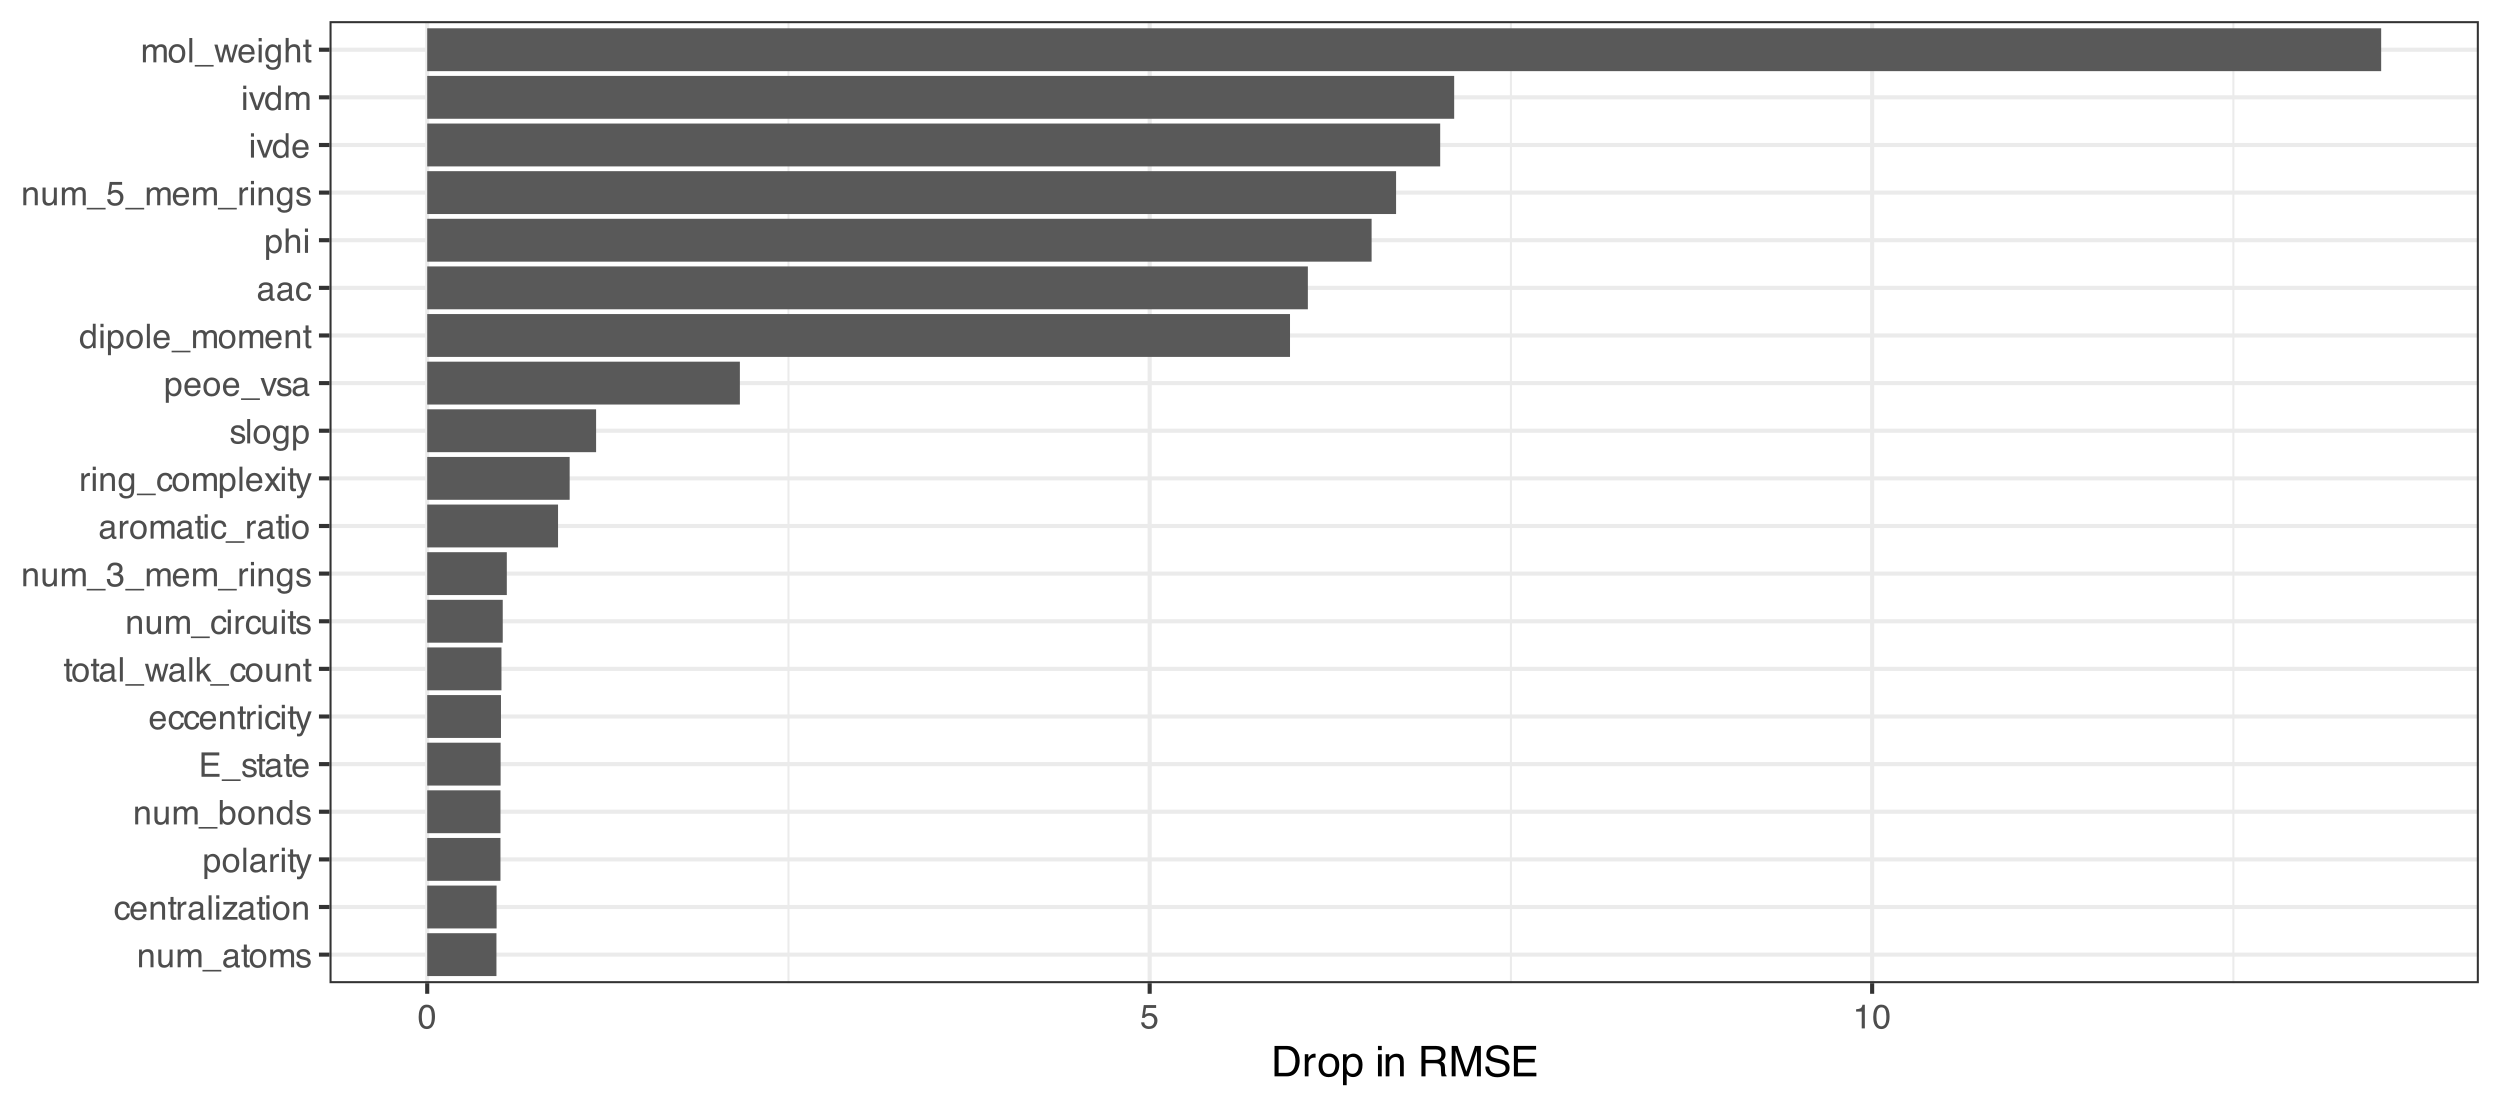<?xml version="1.0" encoding="UTF-8"?>
<svg xmlns="http://www.w3.org/2000/svg" xmlns:xlink="http://www.w3.org/1999/xlink" width="648" height="288" viewBox="0 0 648 288">
<defs>
<g>
<g id="glyph-0-0">
<path d="M 0.281 0 L 0.281 -6.312 L 5.297 -6.312 L 5.297 0 Z M 4.5 -0.797 L 4.5 -5.516 L 1.078 -5.516 L 1.078 -0.797 Z M 4.5 -0.797 "/>
</g>
<g id="glyph-0-1">
<path d="M 0.562 -4.594 L 1.297 -4.594 L 1.297 -3.953 C 1.516 -4.211 1.742 -4.398 1.984 -4.516 C 2.234 -4.641 2.508 -4.703 2.812 -4.703 C 3.457 -4.703 3.895 -4.473 4.125 -4.016 C 4.25 -3.766 4.312 -3.41 4.312 -2.953 L 4.312 0 L 3.531 0 L 3.531 -2.906 C 3.531 -3.176 3.488 -3.398 3.406 -3.578 C 3.27 -3.859 3.02 -4 2.656 -4 C 2.477 -4 2.328 -3.984 2.203 -3.953 C 1.992 -3.891 1.812 -3.766 1.656 -3.578 C 1.52 -3.422 1.43 -3.258 1.391 -3.094 C 1.359 -2.938 1.344 -2.707 1.344 -2.406 L 1.344 0 L 0.562 0 Z M 2.391 -4.719 Z M 2.391 -4.719 "/>
</g>
<g id="glyph-0-2">
<path d="M 1.344 -4.594 L 1.344 -1.547 C 1.344 -1.305 1.379 -1.113 1.453 -0.969 C 1.586 -0.695 1.844 -0.562 2.219 -0.562 C 2.758 -0.562 3.125 -0.801 3.312 -1.281 C 3.426 -1.539 3.484 -1.895 3.484 -2.344 L 3.484 -4.594 L 4.25 -4.594 L 4.25 0 L 3.516 0 L 3.531 -0.672 C 3.426 -0.504 3.301 -0.359 3.156 -0.234 C 2.863 0.004 2.504 0.125 2.078 0.125 C 1.422 0.125 0.977 -0.094 0.75 -0.531 C 0.613 -0.77 0.547 -1.082 0.547 -1.469 L 0.547 -4.594 Z M 2.406 -4.719 Z M 2.406 -4.719 "/>
</g>
<g id="glyph-0-3">
<path d="M 0.562 -4.594 L 1.328 -4.594 L 1.328 -3.953 C 1.516 -4.172 1.68 -4.332 1.828 -4.438 C 2.086 -4.613 2.379 -4.703 2.703 -4.703 C 3.066 -4.703 3.359 -4.613 3.578 -4.438 C 3.703 -4.332 3.816 -4.18 3.922 -3.984 C 4.098 -4.223 4.301 -4.398 4.531 -4.516 C 4.758 -4.641 5.02 -4.703 5.312 -4.703 C 5.926 -4.703 6.348 -4.477 6.578 -4.031 C 6.691 -3.789 6.75 -3.469 6.75 -3.062 L 6.75 0 L 5.953 0 L 5.953 -3.203 C 5.953 -3.504 5.875 -3.711 5.719 -3.828 C 5.57 -3.941 5.383 -4 5.156 -4 C 4.852 -4 4.594 -3.895 4.375 -3.688 C 4.156 -3.488 4.047 -3.148 4.047 -2.672 L 4.047 0 L 3.266 0 L 3.266 -3 C 3.266 -3.312 3.227 -3.539 3.156 -3.688 C 3.039 -3.895 2.82 -4 2.5 -4 C 2.207 -4 1.941 -3.883 1.703 -3.656 C 1.461 -3.438 1.344 -3.031 1.344 -2.438 L 1.344 0 L 0.562 0 Z M 0.562 -4.594 "/>
</g>
<g id="glyph-0-4">
<path d="M 0 1.094 L 0 0.672 L 4.891 0.672 L 4.891 1.094 Z M 0 1.094 "/>
</g>
<g id="glyph-0-5">
<path d="M 1.156 -1.219 C 1.156 -1 1.238 -0.82 1.406 -0.688 C 1.57 -0.562 1.766 -0.5 1.984 -0.5 C 2.254 -0.5 2.52 -0.562 2.781 -0.688 C 3.207 -0.895 3.422 -1.238 3.422 -1.719 L 3.422 -2.344 C 3.328 -2.281 3.203 -2.227 3.047 -2.188 C 2.898 -2.145 2.754 -2.117 2.609 -2.109 L 2.141 -2.047 C 1.867 -2.004 1.66 -1.945 1.516 -1.875 C 1.273 -1.738 1.156 -1.52 1.156 -1.219 Z M 3.031 -2.781 C 3.207 -2.812 3.328 -2.891 3.391 -3.016 C 3.422 -3.078 3.438 -3.176 3.438 -3.312 C 3.438 -3.57 3.344 -3.758 3.156 -3.875 C 2.969 -4 2.703 -4.062 2.359 -4.062 C 1.953 -4.062 1.664 -3.953 1.5 -3.734 C 1.406 -3.609 1.344 -3.43 1.312 -3.203 L 0.594 -3.203 C 0.602 -3.766 0.785 -4.156 1.141 -4.375 C 1.492 -4.602 1.906 -4.719 2.375 -4.719 C 2.914 -4.719 3.352 -4.613 3.688 -4.406 C 4.02 -4.195 4.188 -3.875 4.188 -3.438 L 4.188 -0.797 C 4.188 -0.711 4.203 -0.645 4.234 -0.594 C 4.273 -0.551 4.348 -0.531 4.453 -0.531 C 4.484 -0.531 4.52 -0.531 4.562 -0.531 C 4.602 -0.531 4.648 -0.535 4.703 -0.547 L 4.703 0.016 C 4.578 0.055 4.484 0.078 4.422 0.078 C 4.359 0.086 4.273 0.094 4.172 0.094 C 3.898 0.094 3.707 0 3.594 -0.188 C 3.531 -0.281 3.484 -0.422 3.453 -0.609 C 3.297 -0.398 3.07 -0.219 2.781 -0.062 C 2.488 0.082 2.16 0.156 1.797 0.156 C 1.367 0.156 1.02 0.023 0.75 -0.234 C 0.488 -0.492 0.359 -0.816 0.359 -1.203 C 0.359 -1.629 0.488 -1.957 0.75 -2.188 C 1.02 -2.426 1.367 -2.578 1.797 -2.641 Z M 2.391 -4.719 Z M 2.391 -4.719 "/>
</g>
<g id="glyph-0-6">
<path d="M 0.719 -5.891 L 1.5 -5.891 L 1.5 -4.594 L 2.234 -4.594 L 2.234 -3.969 L 1.5 -3.969 L 1.5 -0.969 C 1.5 -0.801 1.555 -0.691 1.672 -0.641 C 1.723 -0.609 1.82 -0.594 1.969 -0.594 C 2 -0.594 2.035 -0.594 2.078 -0.594 C 2.129 -0.594 2.18 -0.598 2.234 -0.609 L 2.234 0 C 2.148 0.02 2.055 0.035 1.953 0.047 C 1.859 0.066 1.758 0.078 1.656 0.078 C 1.289 0.078 1.039 -0.016 0.906 -0.203 C 0.781 -0.391 0.719 -0.629 0.719 -0.922 L 0.719 -3.969 L 0.094 -3.969 L 0.094 -4.594 L 0.719 -4.594 Z M 0.719 -5.891 "/>
</g>
<g id="glyph-0-7">
<path d="M 2.391 -0.5 C 2.898 -0.5 3.25 -0.691 3.438 -1.078 C 3.633 -1.461 3.734 -1.895 3.734 -2.375 C 3.734 -2.801 3.664 -3.148 3.531 -3.422 C 3.312 -3.848 2.938 -4.062 2.406 -4.062 C 1.926 -4.062 1.578 -3.879 1.359 -3.516 C 1.148 -3.16 1.047 -2.727 1.047 -2.219 C 1.047 -1.727 1.148 -1.316 1.359 -0.984 C 1.578 -0.66 1.922 -0.5 2.391 -0.5 Z M 2.422 -4.734 C 3.016 -4.734 3.516 -4.535 3.922 -4.141 C 4.336 -3.742 4.547 -3.16 4.547 -2.391 C 4.547 -1.648 4.363 -1.035 4 -0.547 C 3.633 -0.066 3.07 0.172 2.312 0.172 C 1.688 0.172 1.188 -0.039 0.812 -0.469 C 0.438 -0.895 0.25 -1.473 0.25 -2.203 C 0.25 -2.973 0.445 -3.586 0.844 -4.047 C 1.238 -4.504 1.766 -4.734 2.422 -4.734 Z M 2.391 -4.719 Z M 2.391 -4.719 "/>
</g>
<g id="glyph-0-8">
<path d="M 1.031 -1.438 C 1.051 -1.188 1.113 -0.988 1.219 -0.844 C 1.414 -0.602 1.754 -0.484 2.234 -0.484 C 2.516 -0.484 2.766 -0.539 2.984 -0.656 C 3.203 -0.781 3.312 -0.973 3.312 -1.234 C 3.312 -1.43 3.223 -1.582 3.047 -1.688 C 2.941 -1.75 2.723 -1.82 2.391 -1.906 L 1.781 -2.062 C 1.383 -2.164 1.094 -2.273 0.906 -2.391 C 0.57 -2.598 0.406 -2.891 0.406 -3.266 C 0.406 -3.691 0.562 -4.039 0.875 -4.312 C 1.195 -4.582 1.617 -4.719 2.141 -4.719 C 2.836 -4.719 3.336 -4.516 3.641 -4.109 C 3.836 -3.848 3.93 -3.57 3.922 -3.281 L 3.203 -3.281 C 3.18 -3.457 3.117 -3.613 3.016 -3.75 C 2.836 -3.957 2.531 -4.062 2.094 -4.062 C 1.801 -4.062 1.578 -4.004 1.422 -3.891 C 1.273 -3.773 1.203 -3.629 1.203 -3.453 C 1.203 -3.254 1.301 -3.094 1.5 -2.969 C 1.613 -2.895 1.781 -2.832 2 -2.781 L 2.516 -2.656 C 3.066 -2.52 3.438 -2.391 3.625 -2.266 C 3.926 -2.066 4.078 -1.754 4.078 -1.328 C 4.078 -0.922 3.922 -0.566 3.609 -0.266 C 3.305 0.023 2.832 0.172 2.188 0.172 C 1.508 0.172 1.023 0.02 0.734 -0.281 C 0.453 -0.594 0.301 -0.977 0.281 -1.438 Z M 2.172 -4.719 Z M 2.172 -4.719 "/>
</g>
<g id="glyph-0-9">
<path d="M 2.344 -4.734 C 2.863 -4.734 3.285 -4.609 3.609 -4.359 C 3.93 -4.109 4.125 -3.672 4.188 -3.047 L 3.438 -3.047 C 3.395 -3.336 3.289 -3.578 3.125 -3.766 C 2.957 -3.953 2.695 -4.047 2.344 -4.047 C 1.852 -4.047 1.5 -3.801 1.281 -3.312 C 1.145 -3.008 1.078 -2.629 1.078 -2.172 C 1.078 -1.703 1.172 -1.312 1.359 -1 C 1.555 -0.688 1.867 -0.531 2.297 -0.531 C 2.609 -0.531 2.859 -0.625 3.047 -0.812 C 3.234 -1.008 3.363 -1.281 3.438 -1.625 L 4.188 -1.625 C 4.102 -1.02 3.891 -0.57 3.547 -0.281 C 3.203 0 2.766 0.141 2.234 0.141 C 1.629 0.141 1.145 -0.078 0.781 -0.516 C 0.426 -0.961 0.25 -1.516 0.25 -2.172 C 0.25 -2.984 0.445 -3.613 0.844 -4.062 C 1.238 -4.508 1.738 -4.734 2.344 -4.734 Z M 2.219 -4.719 Z M 2.219 -4.719 "/>
</g>
<g id="glyph-0-10">
<path d="M 2.484 -4.703 C 2.805 -4.703 3.117 -4.625 3.422 -4.469 C 3.734 -4.32 3.969 -4.125 4.125 -3.875 C 4.281 -3.645 4.383 -3.375 4.438 -3.062 C 4.488 -2.852 4.516 -2.516 4.516 -2.047 L 1.141 -2.047 C 1.148 -1.586 1.258 -1.211 1.469 -0.922 C 1.676 -0.641 1.992 -0.5 2.422 -0.5 C 2.828 -0.5 3.148 -0.633 3.391 -0.906 C 3.523 -1.062 3.625 -1.238 3.688 -1.438 L 4.453 -1.438 C 4.43 -1.27 4.363 -1.082 4.25 -0.875 C 4.133 -0.664 4.004 -0.5 3.859 -0.375 C 3.629 -0.145 3.344 0.008 3 0.094 C 2.812 0.133 2.598 0.156 2.359 0.156 C 1.785 0.156 1.301 -0.051 0.906 -0.469 C 0.508 -0.883 0.312 -1.469 0.312 -2.219 C 0.312 -2.945 0.508 -3.539 0.906 -4 C 1.312 -4.469 1.836 -4.703 2.484 -4.703 Z M 3.719 -2.672 C 3.688 -3.004 3.613 -3.27 3.5 -3.469 C 3.281 -3.844 2.926 -4.031 2.438 -4.031 C 2.082 -4.031 1.785 -3.898 1.547 -3.641 C 1.305 -3.391 1.176 -3.066 1.156 -2.672 Z M 2.406 -4.719 Z M 2.406 -4.719 "/>
</g>
<g id="glyph-0-11">
<path d="M 0.594 -4.594 L 1.328 -4.594 L 1.328 -3.812 C 1.379 -3.957 1.523 -4.141 1.766 -4.359 C 2.004 -4.586 2.273 -4.703 2.578 -4.703 C 2.586 -4.703 2.609 -4.695 2.641 -4.688 C 2.68 -4.688 2.742 -4.688 2.828 -4.688 L 2.828 -3.859 C 2.773 -3.867 2.727 -3.875 2.688 -3.875 C 2.656 -3.883 2.617 -3.891 2.578 -3.891 C 2.18 -3.891 1.879 -3.766 1.672 -3.516 C 1.461 -3.266 1.359 -2.973 1.359 -2.641 L 1.359 0 L 0.594 0 Z M 0.594 -4.594 "/>
</g>
<g id="glyph-0-12">
<path d="M 0.594 -6.312 L 1.359 -6.312 L 1.359 0 L 0.594 0 Z M 0.594 -6.312 "/>
</g>
<g id="glyph-0-13">
<path d="M 0.562 -4.578 L 1.359 -4.578 L 1.359 0 L 0.562 0 Z M 0.562 -6.312 L 1.359 -6.312 L 1.359 -5.438 L 0.562 -5.438 Z M 0.562 -6.312 "/>
</g>
<g id="glyph-0-14">
<path d="M 0.219 -0.609 L 2.953 -3.906 L 0.422 -3.906 L 0.422 -4.594 L 3.984 -4.594 L 3.984 -3.969 L 1.281 -0.688 L 4.078 -0.688 L 4.078 0 L 0.219 0 Z M 2.219 -4.719 Z M 2.219 -4.719 "/>
</g>
<g id="glyph-0-15">
<path d="M 2.516 -0.516 C 2.867 -0.516 3.164 -0.664 3.406 -0.969 C 3.645 -1.27 3.766 -1.723 3.766 -2.328 C 3.766 -2.691 3.711 -3.004 3.609 -3.266 C 3.41 -3.773 3.047 -4.031 2.516 -4.031 C 1.973 -4.031 1.602 -3.766 1.406 -3.234 C 1.301 -2.941 1.25 -2.578 1.25 -2.141 C 1.25 -1.785 1.301 -1.484 1.406 -1.234 C 1.602 -0.754 1.973 -0.516 2.516 -0.516 Z M 0.5 -4.578 L 1.266 -4.578 L 1.266 -3.969 C 1.41 -4.176 1.578 -4.336 1.766 -4.453 C 2.023 -4.629 2.332 -4.719 2.688 -4.719 C 3.207 -4.719 3.648 -4.516 4.016 -4.109 C 4.379 -3.711 4.562 -3.145 4.562 -2.406 C 4.562 -1.395 4.297 -0.676 3.766 -0.25 C 3.43 0.02 3.047 0.156 2.609 0.156 C 2.266 0.156 1.973 0.078 1.734 -0.078 C 1.598 -0.16 1.445 -0.305 1.281 -0.516 L 1.281 1.828 L 0.5 1.828 Z M 0.5 -4.578 "/>
</g>
<g id="glyph-0-16">
<path d="M 3.438 -4.594 L 4.297 -4.594 C 4.18 -4.301 3.938 -3.629 3.562 -2.578 C 3.289 -1.785 3.055 -1.145 2.859 -0.656 C 2.41 0.52 2.094 1.238 1.906 1.5 C 1.727 1.758 1.414 1.891 0.969 1.891 C 0.863 1.891 0.781 1.883 0.719 1.875 C 0.664 1.863 0.594 1.848 0.5 1.828 L 0.5 1.125 C 0.633 1.156 0.734 1.176 0.797 1.188 C 0.859 1.195 0.91 1.203 0.953 1.203 C 1.098 1.203 1.203 1.176 1.266 1.125 C 1.336 1.082 1.395 1.023 1.438 0.953 C 1.457 0.93 1.508 0.812 1.594 0.594 C 1.688 0.383 1.754 0.234 1.797 0.141 L 0.094 -4.594 L 0.969 -4.594 L 2.203 -0.859 Z M 2.188 -4.719 Z M 2.188 -4.719 "/>
</g>
<g id="glyph-0-17">
<path d="M 0.5 -6.328 L 1.266 -6.328 L 1.266 -4.047 C 1.43 -4.266 1.629 -4.43 1.859 -4.547 C 2.098 -4.66 2.352 -4.719 2.625 -4.719 C 3.195 -4.719 3.66 -4.52 4.016 -4.125 C 4.379 -3.738 4.562 -3.16 4.562 -2.391 C 4.562 -1.66 4.383 -1.055 4.031 -0.578 C 3.676 -0.098 3.188 0.141 2.562 0.141 C 2.219 0.141 1.922 0.055 1.672 -0.109 C 1.535 -0.203 1.383 -0.363 1.219 -0.594 L 1.219 0 L 0.5 0 Z M 2.516 -0.531 C 2.93 -0.531 3.242 -0.695 3.453 -1.031 C 3.66 -1.363 3.766 -1.801 3.766 -2.344 C 3.766 -2.832 3.66 -3.234 3.453 -3.547 C 3.242 -3.867 2.938 -4.031 2.531 -4.031 C 2.188 -4.031 1.879 -3.898 1.609 -3.641 C 1.348 -3.379 1.219 -2.945 1.219 -2.344 C 1.219 -1.914 1.27 -1.566 1.375 -1.297 C 1.582 -0.785 1.961 -0.531 2.516 -0.531 Z M 2.516 -0.531 "/>
</g>
<g id="glyph-0-18">
<path d="M 1.062 -2.25 C 1.062 -1.75 1.164 -1.332 1.375 -1 C 1.582 -0.676 1.914 -0.516 2.375 -0.516 C 2.727 -0.516 3.02 -0.664 3.25 -0.969 C 3.488 -1.281 3.609 -1.723 3.609 -2.297 C 3.609 -2.879 3.488 -3.305 3.25 -3.578 C 3.008 -3.859 2.711 -4 2.359 -4 C 1.973 -4 1.66 -3.848 1.422 -3.547 C 1.18 -3.254 1.062 -2.82 1.062 -2.25 Z M 2.219 -4.688 C 2.57 -4.688 2.867 -4.609 3.109 -4.453 C 3.242 -4.367 3.398 -4.219 3.578 -4 L 3.578 -6.328 L 4.312 -6.328 L 4.312 0 L 3.625 0 L 3.625 -0.641 C 3.438 -0.359 3.219 -0.156 2.969 -0.031 C 2.727 0.094 2.453 0.156 2.141 0.156 C 1.617 0.156 1.172 -0.055 0.797 -0.484 C 0.422 -0.91 0.234 -1.484 0.234 -2.203 C 0.234 -2.867 0.406 -3.445 0.75 -3.938 C 1.094 -4.438 1.582 -4.688 2.219 -4.688 Z M 2.219 -4.688 "/>
</g>
<g id="glyph-0-19">
<path d="M 0.75 -6.312 L 5.359 -6.312 L 5.359 -5.531 L 1.578 -5.531 L 1.578 -3.625 L 5.062 -3.625 L 5.062 -2.891 L 1.578 -2.891 L 1.578 -0.75 L 5.422 -0.75 L 5.422 0 L 0.75 0 Z M 3.078 -6.312 Z M 3.078 -6.312 "/>
</g>
<g id="glyph-0-20">
<path d="M 0.922 -4.594 L 1.812 -0.969 L 2.703 -4.594 L 3.578 -4.594 L 4.469 -1 L 5.422 -4.594 L 6.188 -4.594 L 4.859 0 L 4.047 0 L 3.109 -3.562 L 2.203 0 L 1.406 0 L 0.078 -4.594 Z M 0.922 -4.594 "/>
</g>
<g id="glyph-0-21">
<path d="M 0.547 -6.312 L 1.297 -6.312 L 1.297 -2.641 L 3.281 -4.594 L 4.266 -4.594 L 2.5 -2.875 L 4.359 0 L 3.375 0 L 1.938 -2.312 L 1.297 -1.734 L 1.297 0 L 0.547 0 Z M 0.547 -6.312 "/>
</g>
<g id="glyph-0-22">
<path d="M 2.281 0.172 C 1.551 0.172 1.02 -0.023 0.688 -0.422 C 0.363 -0.828 0.203 -1.316 0.203 -1.891 L 1.016 -1.891 C 1.047 -1.492 1.117 -1.203 1.234 -1.016 C 1.441 -0.691 1.805 -0.531 2.328 -0.531 C 2.734 -0.531 3.055 -0.641 3.297 -0.859 C 3.547 -1.078 3.672 -1.359 3.672 -1.703 C 3.672 -2.129 3.539 -2.426 3.281 -2.594 C 3.031 -2.758 2.672 -2.844 2.203 -2.844 C 2.148 -2.844 2.098 -2.844 2.047 -2.844 C 1.992 -2.844 1.941 -2.844 1.891 -2.844 L 1.891 -3.516 C 1.973 -3.516 2.039 -3.508 2.094 -3.5 C 2.145 -3.5 2.203 -3.5 2.266 -3.5 C 2.555 -3.5 2.797 -3.547 2.984 -3.641 C 3.305 -3.797 3.469 -4.082 3.469 -4.5 C 3.469 -4.801 3.359 -5.035 3.141 -5.203 C 2.922 -5.367 2.672 -5.453 2.391 -5.453 C 1.867 -5.453 1.508 -5.281 1.312 -4.938 C 1.207 -4.75 1.145 -4.477 1.125 -4.125 L 0.359 -4.125 C 0.359 -4.582 0.453 -4.973 0.641 -5.297 C 0.953 -5.867 1.504 -6.156 2.297 -6.156 C 2.93 -6.156 3.422 -6.016 3.766 -5.734 C 4.109 -5.461 4.281 -5.062 4.281 -4.531 C 4.281 -4.145 4.176 -3.836 3.969 -3.609 C 3.844 -3.461 3.68 -3.348 3.484 -3.266 C 3.805 -3.172 4.055 -3 4.234 -2.75 C 4.422 -2.5 4.516 -2.191 4.516 -1.828 C 4.516 -1.234 4.316 -0.75 3.922 -0.375 C 3.535 -0.008 2.988 0.172 2.281 0.172 Z M 2.281 0.172 "/>
</g>
<g id="glyph-0-23">
<path d="M 2.188 -4.688 C 2.551 -4.688 2.867 -4.598 3.141 -4.422 C 3.285 -4.316 3.43 -4.172 3.578 -3.984 L 3.578 -4.562 L 4.297 -4.562 L 4.297 -0.375 C 4.297 0.207 4.207 0.672 4.031 1.016 C 3.719 1.641 3.113 1.953 2.219 1.953 C 1.727 1.953 1.312 1.836 0.969 1.609 C 0.633 1.391 0.445 1.047 0.406 0.578 L 1.188 0.578 C 1.227 0.773 1.301 0.93 1.406 1.047 C 1.582 1.223 1.859 1.312 2.234 1.312 C 2.828 1.312 3.219 1.098 3.406 0.672 C 3.508 0.43 3.555 -0.004 3.547 -0.641 C 3.391 -0.398 3.203 -0.223 2.984 -0.109 C 2.773 0.004 2.488 0.062 2.125 0.062 C 1.633 0.062 1.203 -0.113 0.828 -0.469 C 0.453 -0.82 0.266 -1.41 0.266 -2.234 C 0.266 -3.004 0.453 -3.602 0.828 -4.031 C 1.203 -4.469 1.656 -4.688 2.188 -4.688 Z M 3.578 -2.312 C 3.578 -2.883 3.457 -3.305 3.219 -3.578 C 2.988 -3.859 2.691 -4 2.328 -4 C 1.785 -4 1.414 -3.742 1.219 -3.234 C 1.113 -2.961 1.062 -2.609 1.062 -2.172 C 1.062 -1.648 1.164 -1.254 1.375 -0.984 C 1.582 -0.711 1.863 -0.578 2.219 -0.578 C 2.77 -0.578 3.16 -0.828 3.391 -1.328 C 3.516 -1.609 3.578 -1.938 3.578 -2.312 Z M 2.281 -4.719 Z M 2.281 -4.719 "/>
</g>
<g id="glyph-0-24">
<path d="M 0.125 -4.594 L 1.125 -4.594 L 2.188 -2.984 L 3.25 -4.594 L 4.203 -4.578 L 2.641 -2.359 L 4.266 0 L 3.281 0 L 2.141 -1.734 L 1.031 0 L 0.047 0 L 1.672 -2.359 Z M 0.125 -4.594 "/>
</g>
<g id="glyph-0-25">
<path d="M 0.938 -4.594 L 2.172 -0.859 L 3.453 -4.594 L 4.297 -4.594 L 2.562 0 L 1.75 0 L 0.047 -4.594 Z M 0.938 -4.594 "/>
</g>
<g id="glyph-0-26">
<path d="M 0.562 -6.328 L 1.344 -6.328 L 1.344 -3.984 C 1.52 -4.211 1.68 -4.375 1.828 -4.469 C 2.078 -4.633 2.391 -4.719 2.766 -4.719 C 3.43 -4.719 3.883 -4.484 4.125 -4.016 C 4.25 -3.754 4.312 -3.398 4.312 -2.953 L 4.312 0 L 3.516 0 L 3.516 -2.906 C 3.516 -3.238 3.473 -3.484 3.391 -3.641 C 3.254 -3.891 2.992 -4.016 2.609 -4.016 C 2.285 -4.016 1.992 -3.906 1.734 -3.688 C 1.473 -3.469 1.344 -3.051 1.344 -2.438 L 1.344 0 L 0.562 0 Z M 0.562 -6.328 "/>
</g>
<g id="glyph-0-27">
<path d="M 1.094 -1.562 C 1.133 -1.125 1.336 -0.82 1.703 -0.656 C 1.879 -0.57 2.094 -0.531 2.344 -0.531 C 2.801 -0.531 3.141 -0.676 3.359 -0.969 C 3.578 -1.258 3.688 -1.582 3.688 -1.938 C 3.688 -2.363 3.555 -2.691 3.297 -2.922 C 3.035 -3.16 2.719 -3.281 2.344 -3.281 C 2.082 -3.281 1.852 -3.227 1.656 -3.125 C 1.469 -3.02 1.305 -2.879 1.172 -2.703 L 0.5 -2.734 L 0.969 -6.047 L 4.172 -6.047 L 4.172 -5.297 L 1.562 -5.297 L 1.297 -3.594 C 1.43 -3.695 1.566 -3.773 1.703 -3.828 C 1.93 -3.93 2.195 -3.984 2.5 -3.984 C 3.062 -3.984 3.535 -3.801 3.922 -3.438 C 4.316 -3.07 4.516 -2.609 4.516 -2.047 C 4.516 -1.461 4.332 -0.945 3.969 -0.5 C 3.613 -0.062 3.047 0.156 2.266 0.156 C 1.754 0.156 1.305 0.016 0.922 -0.266 C 0.547 -0.547 0.332 -0.977 0.281 -1.562 Z M 1.094 -1.562 "/>
</g>
<g id="glyph-0-28">
<path d="M 2.375 -6.156 C 3.176 -6.156 3.754 -5.828 4.109 -5.172 C 4.379 -4.66 4.516 -3.961 4.516 -3.078 C 4.516 -2.242 4.391 -1.555 4.141 -1.016 C 3.785 -0.223 3.195 0.172 2.375 0.172 C 1.633 0.172 1.082 -0.148 0.719 -0.797 C 0.426 -1.328 0.281 -2.047 0.281 -2.953 C 0.281 -3.648 0.367 -4.25 0.547 -4.75 C 0.879 -5.688 1.488 -6.156 2.375 -6.156 Z M 2.375 -0.531 C 2.77 -0.531 3.086 -0.707 3.328 -1.062 C 3.566 -1.426 3.688 -2.086 3.688 -3.047 C 3.688 -3.754 3.598 -4.332 3.422 -4.781 C 3.254 -5.227 2.922 -5.453 2.422 -5.453 C 1.973 -5.453 1.641 -5.238 1.422 -4.812 C 1.211 -4.383 1.109 -3.754 1.109 -2.922 C 1.109 -2.297 1.176 -1.789 1.312 -1.406 C 1.52 -0.82 1.875 -0.531 2.375 -0.531 Z M 2.375 -0.531 "/>
</g>
<g id="glyph-0-29">
<path d="M 0.844 -4.359 L 0.844 -4.953 C 1.395 -5.004 1.781 -5.094 2 -5.219 C 2.227 -5.344 2.395 -5.645 2.5 -6.125 L 3.109 -6.125 L 3.109 0 L 2.297 0 L 2.297 -4.359 Z M 0.844 -4.359 "/>
</g>
<g id="glyph-1-0">
<path d="M 0.359 0 L 0.359 -7.891 L 6.625 -7.891 L 6.625 0 Z M 5.625 -0.984 L 5.625 -6.906 L 1.344 -6.906 L 1.344 -0.984 Z M 5.625 -0.984 "/>
</g>
<g id="glyph-1-1">
<path d="M 3.875 -0.906 C 4.227 -0.906 4.523 -0.945 4.766 -1.031 C 5.172 -1.164 5.508 -1.43 5.781 -1.828 C 5.988 -2.148 6.141 -2.562 6.234 -3.062 C 6.285 -3.352 6.312 -3.629 6.312 -3.891 C 6.312 -4.859 6.117 -5.613 5.734 -6.156 C 5.348 -6.695 4.723 -6.969 3.859 -6.969 L 1.953 -6.969 L 1.953 -0.906 Z M 0.891 -7.891 L 4.078 -7.891 C 5.16 -7.891 6.004 -7.504 6.609 -6.734 C 7.141 -6.035 7.406 -5.145 7.406 -4.062 C 7.406 -3.227 7.25 -2.473 6.938 -1.797 C 6.383 -0.598 5.43 0 4.078 0 L 0.891 0 Z M 0.891 -7.891 "/>
</g>
<g id="glyph-1-2">
<path d="M 0.734 -5.75 L 1.656 -5.75 L 1.656 -4.766 C 1.727 -4.953 1.91 -5.18 2.203 -5.453 C 2.492 -5.734 2.832 -5.875 3.219 -5.875 C 3.238 -5.875 3.27 -5.875 3.312 -5.875 C 3.352 -5.875 3.426 -5.867 3.531 -5.859 L 3.531 -4.828 C 3.477 -4.836 3.426 -4.844 3.375 -4.844 C 3.32 -4.852 3.27 -4.859 3.219 -4.859 C 2.727 -4.859 2.352 -4.703 2.094 -4.391 C 1.832 -4.078 1.703 -3.719 1.703 -3.312 L 1.703 0 L 0.734 0 Z M 0.734 -5.75 "/>
</g>
<g id="glyph-1-3">
<path d="M 2.984 -0.625 C 3.629 -0.625 4.07 -0.863 4.312 -1.344 C 4.551 -1.832 4.672 -2.375 4.672 -2.969 C 4.672 -3.508 4.582 -3.945 4.406 -4.281 C 4.133 -4.812 3.664 -5.078 3 -5.078 C 2.406 -5.078 1.973 -4.848 1.703 -4.391 C 1.441 -3.941 1.312 -3.398 1.312 -2.766 C 1.312 -2.148 1.441 -1.641 1.703 -1.234 C 1.973 -0.828 2.398 -0.625 2.984 -0.625 Z M 3.031 -5.922 C 3.77 -5.922 4.395 -5.672 4.906 -5.172 C 5.414 -4.68 5.672 -3.957 5.672 -3 C 5.672 -2.07 5.445 -1.305 5 -0.703 C 4.551 -0.098 3.852 0.203 2.906 0.203 C 2.113 0.203 1.484 -0.062 1.016 -0.594 C 0.547 -1.125 0.312 -1.844 0.312 -2.75 C 0.312 -3.719 0.555 -4.488 1.047 -5.062 C 1.535 -5.633 2.195 -5.922 3.031 -5.922 Z M 3 -5.891 Z M 3 -5.891 "/>
</g>
<g id="glyph-1-4">
<path d="M 3.141 -0.656 C 3.586 -0.656 3.957 -0.844 4.25 -1.219 C 4.551 -1.594 4.703 -2.156 4.703 -2.906 C 4.703 -3.363 4.641 -3.758 4.516 -4.094 C 4.266 -4.727 3.805 -5.047 3.141 -5.047 C 2.461 -5.047 2.004 -4.711 1.766 -4.047 C 1.629 -3.68 1.562 -3.223 1.562 -2.672 C 1.562 -2.234 1.629 -1.859 1.766 -1.547 C 2.016 -0.953 2.473 -0.656 3.141 -0.656 Z M 0.641 -5.719 L 1.578 -5.719 L 1.578 -4.969 C 1.766 -5.227 1.973 -5.426 2.203 -5.562 C 2.535 -5.781 2.922 -5.891 3.359 -5.891 C 4.004 -5.891 4.555 -5.641 5.016 -5.141 C 5.473 -4.641 5.703 -3.926 5.703 -3 C 5.703 -1.75 5.375 -0.852 4.719 -0.312 C 4.301 0.02 3.816 0.188 3.266 0.188 C 2.828 0.188 2.461 0.094 2.172 -0.094 C 2.004 -0.195 1.812 -0.379 1.594 -0.641 L 1.594 2.297 L 0.641 2.297 Z M 0.641 -5.719 "/>
</g>
<g id="glyph-1-5">
</g>
<g id="glyph-1-6">
<path d="M 0.703 -5.719 L 1.688 -5.719 L 1.688 0 L 0.703 0 Z M 0.703 -7.891 L 1.688 -7.891 L 1.688 -6.797 L 0.703 -6.797 Z M 0.703 -7.891 "/>
</g>
<g id="glyph-1-7">
<path d="M 0.703 -5.75 L 1.625 -5.75 L 1.625 -4.938 C 1.895 -5.27 2.18 -5.508 2.484 -5.656 C 2.797 -5.801 3.133 -5.875 3.5 -5.875 C 4.32 -5.875 4.875 -5.594 5.156 -5.031 C 5.312 -4.719 5.391 -4.27 5.391 -3.688 L 5.391 0 L 4.422 0 L 4.422 -3.625 C 4.422 -3.977 4.367 -4.258 4.266 -4.469 C 4.086 -4.832 3.773 -5.016 3.328 -5.016 C 3.098 -5.016 2.91 -4.988 2.766 -4.938 C 2.492 -4.863 2.258 -4.707 2.062 -4.469 C 1.906 -4.281 1.801 -4.082 1.75 -3.875 C 1.695 -3.676 1.672 -3.391 1.672 -3.016 L 1.672 0 L 0.703 0 Z M 2.984 -5.891 Z M 2.984 -5.891 "/>
</g>
<g id="glyph-1-8">
<path d="M 4.5 -4.281 C 5.008 -4.281 5.41 -4.379 5.703 -4.578 C 5.992 -4.773 6.141 -5.133 6.141 -5.656 C 6.141 -6.219 5.93 -6.602 5.516 -6.812 C 5.297 -6.914 5.004 -6.969 4.641 -6.969 L 2.031 -6.969 L 2.031 -4.281 Z M 0.969 -7.891 L 4.625 -7.891 C 5.219 -7.891 5.711 -7.801 6.109 -7.625 C 6.848 -7.289 7.219 -6.672 7.219 -5.766 C 7.219 -5.285 7.117 -4.895 6.922 -4.594 C 6.734 -4.301 6.461 -4.062 6.109 -3.875 C 6.41 -3.75 6.641 -3.582 6.797 -3.375 C 6.953 -3.176 7.039 -2.848 7.062 -2.391 L 7.094 -1.328 C 7.102 -1.023 7.129 -0.801 7.172 -0.656 C 7.234 -0.406 7.348 -0.242 7.516 -0.172 L 7.516 0 L 6.203 0 C 6.172 -0.07 6.145 -0.16 6.125 -0.266 C 6.102 -0.367 6.082 -0.578 6.062 -0.891 L 6 -2.203 C 5.977 -2.711 5.789 -3.055 5.438 -3.234 C 5.227 -3.336 4.906 -3.391 4.469 -3.391 L 2.031 -3.391 L 2.031 0 L 0.969 0 Z M 0.969 -7.891 "/>
</g>
<g id="glyph-1-9">
<path d="M 0.812 -7.891 L 2.344 -7.891 L 4.609 -1.219 L 6.859 -7.891 L 8.375 -7.891 L 8.375 0 L 7.359 0 L 7.359 -4.656 C 7.359 -4.82 7.359 -5.086 7.359 -5.453 C 7.367 -5.828 7.375 -6.227 7.375 -6.656 L 5.125 0 L 4.078 0 L 1.812 -6.656 L 1.812 -6.406 C 1.812 -6.219 1.812 -5.926 1.812 -5.531 C 1.82 -5.133 1.828 -4.844 1.828 -4.656 L 1.828 0 L 0.812 0 Z M 0.812 -7.891 "/>
</g>
<g id="glyph-1-10">
<path d="M 1.531 -2.547 C 1.562 -2.098 1.672 -1.734 1.859 -1.453 C 2.211 -0.93 2.836 -0.672 3.734 -0.672 C 4.129 -0.672 4.492 -0.727 4.828 -0.844 C 5.461 -1.062 5.781 -1.457 5.781 -2.031 C 5.781 -2.469 5.645 -2.773 5.375 -2.953 C 5.102 -3.129 4.676 -3.285 4.094 -3.422 L 3.031 -3.656 C 2.332 -3.82 1.836 -4 1.547 -4.188 C 1.047 -4.508 0.797 -5 0.797 -5.656 C 0.797 -6.363 1.039 -6.945 1.531 -7.406 C 2.02 -7.863 2.711 -8.094 3.609 -8.094 C 4.441 -8.094 5.145 -7.891 5.719 -7.484 C 6.301 -7.086 6.594 -6.453 6.594 -5.578 L 5.594 -5.578 C 5.531 -5.992 5.414 -6.316 5.25 -6.547 C 4.914 -6.961 4.359 -7.172 3.578 -7.172 C 2.953 -7.172 2.5 -7.035 2.219 -6.766 C 1.945 -6.504 1.812 -6.195 1.812 -5.844 C 1.812 -5.457 1.973 -5.176 2.297 -5 C 2.504 -4.883 2.984 -4.738 3.734 -4.562 L 4.828 -4.312 C 5.367 -4.188 5.781 -4.02 6.062 -3.812 C 6.57 -3.445 6.828 -2.91 6.828 -2.203 C 6.828 -1.328 6.508 -0.703 5.875 -0.328 C 5.238 0.047 4.5 0.234 3.656 0.234 C 2.676 0.234 1.906 -0.016 1.344 -0.516 C 0.789 -1.016 0.52 -1.691 0.531 -2.547 Z M 3.703 -8.109 Z M 3.703 -8.109 "/>
</g>
<g id="glyph-1-11">
<path d="M 0.938 -7.891 L 6.688 -7.891 L 6.688 -6.922 L 1.984 -6.922 L 1.984 -4.531 L 6.344 -4.531 L 6.344 -3.609 L 1.984 -3.609 L 1.984 -0.938 L 6.766 -0.938 L 6.766 0 L 0.938 0 Z M 3.859 -7.891 Z M 3.859 -7.891 "/>
</g>
</g>
<clipPath id="clip-0">
<path clip-rule="nonzero" d="M 204 5.48 L 205 5.48 L 205 254.852 L 204 254.852 Z M 204 5.48 "/>
</clipPath>
<clipPath id="clip-1">
<path clip-rule="nonzero" d="M 391 5.48 L 392 5.48 L 392 254.852 L 391 254.852 Z M 391 5.48 "/>
</clipPath>
<clipPath id="clip-2">
<path clip-rule="nonzero" d="M 578 5.48 L 580 5.48 L 580 254.852 L 578 254.852 Z M 578 5.48 "/>
</clipPath>
<clipPath id="clip-3">
<path clip-rule="nonzero" d="M 85.41 246 L 642.52 246 L 642.52 248 L 85.41 248 Z M 85.41 246 "/>
</clipPath>
<clipPath id="clip-4">
<path clip-rule="nonzero" d="M 85.41 234 L 642.52 234 L 642.52 236 L 85.41 236 Z M 85.41 234 "/>
</clipPath>
<clipPath id="clip-5">
<path clip-rule="nonzero" d="M 85.41 222 L 642.52 222 L 642.52 224 L 85.41 224 Z M 85.41 222 "/>
</clipPath>
<clipPath id="clip-6">
<path clip-rule="nonzero" d="M 85.41 209 L 642.52 209 L 642.52 211 L 85.41 211 Z M 85.41 209 "/>
</clipPath>
<clipPath id="clip-7">
<path clip-rule="nonzero" d="M 85.41 197 L 642.52 197 L 642.52 199 L 85.41 199 Z M 85.41 197 "/>
</clipPath>
<clipPath id="clip-8">
<path clip-rule="nonzero" d="M 85.41 185 L 642.52 185 L 642.52 187 L 85.41 187 Z M 85.41 185 "/>
</clipPath>
<clipPath id="clip-9">
<path clip-rule="nonzero" d="M 85.41 172 L 642.52 172 L 642.52 174 L 85.41 174 Z M 85.41 172 "/>
</clipPath>
<clipPath id="clip-10">
<path clip-rule="nonzero" d="M 85.41 160 L 642.52 160 L 642.52 162 L 85.41 162 Z M 85.41 160 "/>
</clipPath>
<clipPath id="clip-11">
<path clip-rule="nonzero" d="M 85.41 148 L 642.52 148 L 642.52 150 L 85.41 150 Z M 85.41 148 "/>
</clipPath>
<clipPath id="clip-12">
<path clip-rule="nonzero" d="M 85.41 135 L 642.52 135 L 642.52 137 L 85.41 137 Z M 85.41 135 "/>
</clipPath>
<clipPath id="clip-13">
<path clip-rule="nonzero" d="M 85.41 123 L 642.52 123 L 642.52 125 L 85.41 125 Z M 85.41 123 "/>
</clipPath>
<clipPath id="clip-14">
<path clip-rule="nonzero" d="M 85.41 111 L 642.52 111 L 642.52 113 L 85.41 113 Z M 85.41 111 "/>
</clipPath>
<clipPath id="clip-15">
<path clip-rule="nonzero" d="M 85.41 98 L 642.52 98 L 642.52 100 L 85.41 100 Z M 85.41 98 "/>
</clipPath>
<clipPath id="clip-16">
<path clip-rule="nonzero" d="M 85.41 86 L 642.52 86 L 642.52 88 L 85.41 88 Z M 85.41 86 "/>
</clipPath>
<clipPath id="clip-17">
<path clip-rule="nonzero" d="M 85.41 74 L 642.52 74 L 642.52 76 L 85.41 76 Z M 85.41 74 "/>
</clipPath>
<clipPath id="clip-18">
<path clip-rule="nonzero" d="M 85.41 61 L 642.52 61 L 642.52 63 L 85.41 63 Z M 85.41 61 "/>
</clipPath>
<clipPath id="clip-19">
<path clip-rule="nonzero" d="M 85.41 49 L 642.52 49 L 642.52 51 L 85.41 51 Z M 85.41 49 "/>
</clipPath>
<clipPath id="clip-20">
<path clip-rule="nonzero" d="M 85.41 37 L 642.52 37 L 642.52 39 L 85.41 39 Z M 85.41 37 "/>
</clipPath>
<clipPath id="clip-21">
<path clip-rule="nonzero" d="M 85.41 24 L 642.52 24 L 642.52 26 L 85.41 26 Z M 85.41 24 "/>
</clipPath>
<clipPath id="clip-22">
<path clip-rule="nonzero" d="M 85.41 12 L 642.52 12 L 642.52 14 L 85.41 14 Z M 85.41 12 "/>
</clipPath>
<clipPath id="clip-23">
<path clip-rule="nonzero" d="M 110 5.48 L 112 5.48 L 112 254.852 L 110 254.852 Z M 110 5.48 "/>
</clipPath>
<clipPath id="clip-24">
<path clip-rule="nonzero" d="M 297 5.48 L 299 5.48 L 299 254.852 L 297 254.852 Z M 297 5.48 "/>
</clipPath>
<clipPath id="clip-25">
<path clip-rule="nonzero" d="M 484 5.48 L 486 5.48 L 486 254.852 L 484 254.852 Z M 484 5.48 "/>
</clipPath>
<clipPath id="clip-26">
<path clip-rule="nonzero" d="M 85.41 5.48 L 642.52 5.48 L 642.52 254.852 L 85.41 254.852 Z M 85.41 5.48 "/>
</clipPath>
</defs>
<rect x="-64.8" y="-28.8" width="777.6" height="345.6" fill="rgb(100%, 100%, 100%)" fill-opacity="1"/>
<g clip-path="url(#clip-0)">
<path fill="none" stroke-width="0.533" stroke-linecap="butt" stroke-linejoin="round" stroke="rgb(92.157%, 92.157%, 92.157%)" stroke-opacity="1" stroke-miterlimit="10" d="M 204.367 254.848 L 204.367 5.48 "/>
</g>
<g clip-path="url(#clip-1)">
<path fill="none" stroke-width="0.533" stroke-linecap="butt" stroke-linejoin="round" stroke="rgb(92.157%, 92.157%, 92.157%)" stroke-opacity="1" stroke-miterlimit="10" d="M 391.629 254.848 L 391.629 5.48 "/>
</g>
<g clip-path="url(#clip-2)">
<path fill="none" stroke-width="0.533" stroke-linecap="butt" stroke-linejoin="round" stroke="rgb(92.157%, 92.157%, 92.157%)" stroke-opacity="1" stroke-miterlimit="10" d="M 578.891 254.848 L 578.891 5.48 "/>
</g>
<g clip-path="url(#clip-3)">
<path fill="none" stroke-width="1.067" stroke-linecap="butt" stroke-linejoin="round" stroke="rgb(92.157%, 92.157%, 92.157%)" stroke-opacity="1" stroke-miterlimit="10" d="M 85.41 247.441 L 642.52 247.441 "/>
</g>
<g clip-path="url(#clip-4)">
<path fill="none" stroke-width="1.067" stroke-linecap="butt" stroke-linejoin="round" stroke="rgb(92.157%, 92.157%, 92.157%)" stroke-opacity="1" stroke-miterlimit="10" d="M 85.41 235.098 L 642.52 235.098 "/>
</g>
<g clip-path="url(#clip-5)">
<path fill="none" stroke-width="1.067" stroke-linecap="butt" stroke-linejoin="round" stroke="rgb(92.157%, 92.157%, 92.157%)" stroke-opacity="1" stroke-miterlimit="10" d="M 85.41 222.754 L 642.52 222.754 "/>
</g>
<g clip-path="url(#clip-6)">
<path fill="none" stroke-width="1.067" stroke-linecap="butt" stroke-linejoin="round" stroke="rgb(92.157%, 92.157%, 92.157%)" stroke-opacity="1" stroke-miterlimit="10" d="M 85.41 210.406 L 642.52 210.406 "/>
</g>
<g clip-path="url(#clip-7)">
<path fill="none" stroke-width="1.067" stroke-linecap="butt" stroke-linejoin="round" stroke="rgb(92.157%, 92.157%, 92.157%)" stroke-opacity="1" stroke-miterlimit="10" d="M 85.41 198.062 L 642.52 198.062 "/>
</g>
<g clip-path="url(#clip-8)">
<path fill="none" stroke-width="1.067" stroke-linecap="butt" stroke-linejoin="round" stroke="rgb(92.157%, 92.157%, 92.157%)" stroke-opacity="1" stroke-miterlimit="10" d="M 85.41 185.719 L 642.52 185.719 "/>
</g>
<g clip-path="url(#clip-9)">
<path fill="none" stroke-width="1.067" stroke-linecap="butt" stroke-linejoin="round" stroke="rgb(92.157%, 92.157%, 92.157%)" stroke-opacity="1" stroke-miterlimit="10" d="M 85.41 173.371 L 642.52 173.371 "/>
</g>
<g clip-path="url(#clip-10)">
<path fill="none" stroke-width="1.067" stroke-linecap="butt" stroke-linejoin="round" stroke="rgb(92.157%, 92.157%, 92.157%)" stroke-opacity="1" stroke-miterlimit="10" d="M 85.41 161.027 L 642.52 161.027 "/>
</g>
<g clip-path="url(#clip-11)">
<path fill="none" stroke-width="1.067" stroke-linecap="butt" stroke-linejoin="round" stroke="rgb(92.157%, 92.157%, 92.157%)" stroke-opacity="1" stroke-miterlimit="10" d="M 85.41 148.684 L 642.52 148.684 "/>
</g>
<g clip-path="url(#clip-12)">
<path fill="none" stroke-width="1.067" stroke-linecap="butt" stroke-linejoin="round" stroke="rgb(92.157%, 92.157%, 92.157%)" stroke-opacity="1" stroke-miterlimit="10" d="M 85.41 136.336 L 642.52 136.336 "/>
</g>
<g clip-path="url(#clip-13)">
<path fill="none" stroke-width="1.067" stroke-linecap="butt" stroke-linejoin="round" stroke="rgb(92.157%, 92.157%, 92.157%)" stroke-opacity="1" stroke-miterlimit="10" d="M 85.41 123.992 L 642.52 123.992 "/>
</g>
<g clip-path="url(#clip-14)">
<path fill="none" stroke-width="1.067" stroke-linecap="butt" stroke-linejoin="round" stroke="rgb(92.157%, 92.157%, 92.157%)" stroke-opacity="1" stroke-miterlimit="10" d="M 85.41 111.648 L 642.52 111.648 "/>
</g>
<g clip-path="url(#clip-15)">
<path fill="none" stroke-width="1.067" stroke-linecap="butt" stroke-linejoin="round" stroke="rgb(92.157%, 92.157%, 92.157%)" stroke-opacity="1" stroke-miterlimit="10" d="M 85.41 99.301 L 642.52 99.301 "/>
</g>
<g clip-path="url(#clip-16)">
<path fill="none" stroke-width="1.067" stroke-linecap="butt" stroke-linejoin="round" stroke="rgb(92.157%, 92.157%, 92.157%)" stroke-opacity="1" stroke-miterlimit="10" d="M 85.41 86.957 L 642.52 86.957 "/>
</g>
<g clip-path="url(#clip-17)">
<path fill="none" stroke-width="1.067" stroke-linecap="butt" stroke-linejoin="round" stroke="rgb(92.157%, 92.157%, 92.157%)" stroke-opacity="1" stroke-miterlimit="10" d="M 85.41 74.613 L 642.52 74.613 "/>
</g>
<g clip-path="url(#clip-18)">
<path fill="none" stroke-width="1.067" stroke-linecap="butt" stroke-linejoin="round" stroke="rgb(92.157%, 92.157%, 92.157%)" stroke-opacity="1" stroke-miterlimit="10" d="M 85.41 62.266 L 642.52 62.266 "/>
</g>
<g clip-path="url(#clip-19)">
<path fill="none" stroke-width="1.067" stroke-linecap="butt" stroke-linejoin="round" stroke="rgb(92.157%, 92.157%, 92.157%)" stroke-opacity="1" stroke-miterlimit="10" d="M 85.41 49.922 L 642.52 49.922 "/>
</g>
<g clip-path="url(#clip-20)">
<path fill="none" stroke-width="1.067" stroke-linecap="butt" stroke-linejoin="round" stroke="rgb(92.157%, 92.157%, 92.157%)" stroke-opacity="1" stroke-miterlimit="10" d="M 85.41 37.578 L 642.52 37.578 "/>
</g>
<g clip-path="url(#clip-21)">
<path fill="none" stroke-width="1.067" stroke-linecap="butt" stroke-linejoin="round" stroke="rgb(92.157%, 92.157%, 92.157%)" stroke-opacity="1" stroke-miterlimit="10" d="M 85.41 25.23 L 642.52 25.23 "/>
</g>
<g clip-path="url(#clip-22)">
<path fill="none" stroke-width="1.067" stroke-linecap="butt" stroke-linejoin="round" stroke="rgb(92.157%, 92.157%, 92.157%)" stroke-opacity="1" stroke-miterlimit="10" d="M 85.41 12.887 L 642.52 12.887 "/>
</g>
<g clip-path="url(#clip-23)">
<path fill="none" stroke-width="1.067" stroke-linecap="butt" stroke-linejoin="round" stroke="rgb(92.157%, 92.157%, 92.157%)" stroke-opacity="1" stroke-miterlimit="10" d="M 110.734 254.848 L 110.734 5.48 "/>
</g>
<g clip-path="url(#clip-24)">
<path fill="none" stroke-width="1.067" stroke-linecap="butt" stroke-linejoin="round" stroke="rgb(92.157%, 92.157%, 92.157%)" stroke-opacity="1" stroke-miterlimit="10" d="M 297.996 254.848 L 297.996 5.48 "/>
</g>
<g clip-path="url(#clip-25)">
<path fill="none" stroke-width="1.067" stroke-linecap="butt" stroke-linejoin="round" stroke="rgb(92.157%, 92.157%, 92.157%)" stroke-opacity="1" stroke-miterlimit="10" d="M 485.258 254.848 L 485.258 5.48 "/>
</g>
<path fill-rule="nonzero" fill="rgb(34.902%, 34.902%, 34.902%)" fill-opacity="1" d="M 110.734 252.996 L 128.68 252.996 L 128.68 241.887 L 110.734 241.887 Z M 110.734 252.996 "/>
<path fill-rule="nonzero" fill="rgb(34.902%, 34.902%, 34.902%)" fill-opacity="1" d="M 110.734 240.652 L 128.719 240.652 L 128.719 229.543 L 110.734 229.543 Z M 110.734 240.652 "/>
<path fill-rule="nonzero" fill="rgb(34.902%, 34.902%, 34.902%)" fill-opacity="1" d="M 110.734 228.309 L 129.719 228.309 L 129.719 217.199 L 110.734 217.199 Z M 110.734 228.309 "/>
<path fill-rule="nonzero" fill="rgb(34.902%, 34.902%, 34.902%)" fill-opacity="1" d="M 110.734 215.961 L 129.723 215.961 L 129.723 204.852 L 110.734 204.852 Z M 110.734 215.961 "/>
<path fill-rule="nonzero" fill="rgb(34.902%, 34.902%, 34.902%)" fill-opacity="1" d="M 110.734 203.617 L 129.758 203.617 L 129.758 192.508 L 110.734 192.508 Z M 110.734 203.617 "/>
<path fill-rule="nonzero" fill="rgb(34.902%, 34.902%, 34.902%)" fill-opacity="1" d="M 110.734 191.273 L 129.855 191.273 L 129.855 180.164 L 110.734 180.164 Z M 110.734 191.273 "/>
<path fill-rule="nonzero" fill="rgb(34.902%, 34.902%, 34.902%)" fill-opacity="1" d="M 110.734 178.926 L 129.98 178.926 L 129.98 167.816 L 110.734 167.816 Z M 110.734 178.926 "/>
<path fill-rule="nonzero" fill="rgb(34.902%, 34.902%, 34.902%)" fill-opacity="1" d="M 110.734 166.582 L 130.312 166.582 L 130.312 155.473 L 110.734 155.473 Z M 110.734 166.582 "/>
<path fill-rule="nonzero" fill="rgb(34.902%, 34.902%, 34.902%)" fill-opacity="1" d="M 110.734 154.238 L 131.367 154.238 L 131.367 143.129 L 110.734 143.129 Z M 110.734 154.238 "/>
<path fill-rule="nonzero" fill="rgb(34.902%, 34.902%, 34.902%)" fill-opacity="1" d="M 110.734 141.891 L 144.645 141.891 L 144.645 130.781 L 110.734 130.781 Z M 110.734 141.891 "/>
<path fill-rule="nonzero" fill="rgb(34.902%, 34.902%, 34.902%)" fill-opacity="1" d="M 110.734 129.547 L 147.656 129.547 L 147.656 118.438 L 110.734 118.438 Z M 110.734 129.547 "/>
<path fill-rule="nonzero" fill="rgb(34.902%, 34.902%, 34.902%)" fill-opacity="1" d="M 110.734 117.203 L 154.508 117.203 L 154.508 106.094 L 110.734 106.094 Z M 110.734 117.203 "/>
<path fill-rule="nonzero" fill="rgb(34.902%, 34.902%, 34.902%)" fill-opacity="1" d="M 110.734 104.855 L 191.777 104.855 L 191.777 93.746 L 110.734 93.746 Z M 110.734 104.855 "/>
<path fill-rule="nonzero" fill="rgb(34.902%, 34.902%, 34.902%)" fill-opacity="1" d="M 110.734 92.512 L 334.371 92.512 L 334.371 81.402 L 110.734 81.402 Z M 110.734 92.512 "/>
<path fill-rule="nonzero" fill="rgb(34.902%, 34.902%, 34.902%)" fill-opacity="1" d="M 110.734 80.168 L 338.996 80.168 L 338.996 69.059 L 110.734 69.059 Z M 110.734 80.168 "/>
<path fill-rule="nonzero" fill="rgb(34.902%, 34.902%, 34.902%)" fill-opacity="1" d="M 110.734 67.82 L 355.52 67.82 L 355.52 56.711 L 110.734 56.711 Z M 110.734 67.82 "/>
<path fill-rule="nonzero" fill="rgb(34.902%, 34.902%, 34.902%)" fill-opacity="1" d="M 110.734 55.477 L 361.863 55.477 L 361.863 44.367 L 110.734 44.367 Z M 110.734 55.477 "/>
<path fill-rule="nonzero" fill="rgb(34.902%, 34.902%, 34.902%)" fill-opacity="1" d="M 110.734 43.133 L 373.297 43.133 L 373.297 32.023 L 110.734 32.023 Z M 110.734 43.133 "/>
<path fill-rule="nonzero" fill="rgb(34.902%, 34.902%, 34.902%)" fill-opacity="1" d="M 110.734 30.785 L 376.922 30.785 L 376.922 19.676 L 110.734 19.676 Z M 110.734 30.785 "/>
<path fill-rule="nonzero" fill="rgb(34.902%, 34.902%, 34.902%)" fill-opacity="1" d="M 110.734 18.441 L 617.199 18.441 L 617.199 7.332 L 110.734 7.332 Z M 110.734 18.441 "/>
<g clip-path="url(#clip-26)">
<path fill="none" stroke-width="1.067" stroke-linecap="round" stroke-linejoin="round" stroke="rgb(20%, 20%, 20%)" stroke-opacity="1" stroke-miterlimit="10" d="M 85.41 254.848 L 642.52 254.848 L 642.52 5.477 L 85.41 5.477 Z M 85.41 254.848 "/>
</g>
<g fill="rgb(30.196%, 30.196%, 30.196%)" fill-opacity="1">
<use xlink:href="#glyph-0-1" x="35.48" y="250.718"/>
<use xlink:href="#glyph-0-2" x="40.48" y="250.718"/>
<use xlink:href="#glyph-0-3" x="45.48" y="250.718"/>
<use xlink:href="#glyph-0-4" x="52.48" y="250.718"/>
<use xlink:href="#glyph-0-5" x="57.48" y="250.718"/>
<use xlink:href="#glyph-0-6" x="62.48" y="250.718"/>
<use xlink:href="#glyph-0-7" x="64.48" y="250.718"/>
<use xlink:href="#glyph-0-3" x="69.48" y="250.718"/>
<use xlink:href="#glyph-0-8" x="76.48" y="250.718"/>
</g>
<g fill="rgb(30.196%, 30.196%, 30.196%)" fill-opacity="1">
<use xlink:href="#glyph-0-9" x="29.48" y="238.374"/>
<use xlink:href="#glyph-0-10" x="33.48" y="238.374"/>
<use xlink:href="#glyph-0-1" x="38.48" y="238.374"/>
<use xlink:href="#glyph-0-6" x="43.48" y="238.374"/>
<use xlink:href="#glyph-0-11" x="45.48" y="238.374"/>
<use xlink:href="#glyph-0-5" x="48.48" y="238.374"/>
<use xlink:href="#glyph-0-12" x="53.48" y="238.374"/>
<use xlink:href="#glyph-0-13" x="55.48" y="238.374"/>
<use xlink:href="#glyph-0-14" x="57.48" y="238.374"/>
<use xlink:href="#glyph-0-5" x="61.48" y="238.374"/>
<use xlink:href="#glyph-0-6" x="66.48" y="238.374"/>
<use xlink:href="#glyph-0-13" x="68.48" y="238.374"/>
<use xlink:href="#glyph-0-7" x="70.48" y="238.374"/>
<use xlink:href="#glyph-0-1" x="75.48" y="238.374"/>
</g>
<g fill="rgb(30.196%, 30.196%, 30.196%)" fill-opacity="1">
<use xlink:href="#glyph-0-15" x="52.48" y="226.03"/>
<use xlink:href="#glyph-0-7" x="57.48" y="226.03"/>
<use xlink:href="#glyph-0-12" x="62.48" y="226.03"/>
<use xlink:href="#glyph-0-5" x="64.48" y="226.03"/>
<use xlink:href="#glyph-0-11" x="69.48" y="226.03"/>
<use xlink:href="#glyph-0-13" x="72.48" y="226.03"/>
<use xlink:href="#glyph-0-6" x="74.48" y="226.03"/>
<use xlink:href="#glyph-0-16" x="76.48" y="226.03"/>
</g>
<g fill="rgb(30.196%, 30.196%, 30.196%)" fill-opacity="1">
<use xlink:href="#glyph-0-1" x="34.48" y="213.683"/>
<use xlink:href="#glyph-0-2" x="39.48" y="213.683"/>
<use xlink:href="#glyph-0-3" x="44.48" y="213.683"/>
<use xlink:href="#glyph-0-4" x="51.48" y="213.683"/>
<use xlink:href="#glyph-0-17" x="56.48" y="213.683"/>
<use xlink:href="#glyph-0-7" x="61.48" y="213.683"/>
<use xlink:href="#glyph-0-1" x="66.48" y="213.683"/>
<use xlink:href="#glyph-0-18" x="71.48" y="213.683"/>
<use xlink:href="#glyph-0-8" x="76.48" y="213.683"/>
</g>
<g fill="rgb(30.196%, 30.196%, 30.196%)" fill-opacity="1">
<use xlink:href="#glyph-0-19" x="51.48" y="201.339"/>
<use xlink:href="#glyph-0-4" x="57.48" y="201.339"/>
<use xlink:href="#glyph-0-8" x="62.48" y="201.339"/>
<use xlink:href="#glyph-0-6" x="66.48" y="201.339"/>
<use xlink:href="#glyph-0-5" x="68.48" y="201.339"/>
<use xlink:href="#glyph-0-6" x="73.48" y="201.339"/>
<use xlink:href="#glyph-0-10" x="75.48" y="201.339"/>
</g>
<g fill="rgb(30.196%, 30.196%, 30.196%)" fill-opacity="1">
<use xlink:href="#glyph-0-10" x="38.48" y="188.995"/>
<use xlink:href="#glyph-0-9" x="43.48" y="188.995"/>
<use xlink:href="#glyph-0-9" x="47.48" y="188.995"/>
<use xlink:href="#glyph-0-10" x="51.48" y="188.995"/>
<use xlink:href="#glyph-0-1" x="56.48" y="188.995"/>
<use xlink:href="#glyph-0-6" x="61.48" y="188.995"/>
<use xlink:href="#glyph-0-11" x="63.48" y="188.995"/>
<use xlink:href="#glyph-0-13" x="66.48" y="188.995"/>
<use xlink:href="#glyph-0-9" x="68.48" y="188.995"/>
<use xlink:href="#glyph-0-13" x="72.48" y="188.995"/>
<use xlink:href="#glyph-0-6" x="74.48" y="188.995"/>
<use xlink:href="#glyph-0-16" x="76.48" y="188.995"/>
</g>
<g fill="rgb(30.196%, 30.196%, 30.196%)" fill-opacity="1">
<use xlink:href="#glyph-0-6" x="16.48" y="176.647"/>
<use xlink:href="#glyph-0-7" x="18.48" y="176.647"/>
<use xlink:href="#glyph-0-6" x="23.48" y="176.647"/>
<use xlink:href="#glyph-0-5" x="25.48" y="176.647"/>
<use xlink:href="#glyph-0-12" x="30.48" y="176.647"/>
<use xlink:href="#glyph-0-4" x="32.48" y="176.647"/>
<use xlink:href="#glyph-0-20" x="37.48" y="176.647"/>
<use xlink:href="#glyph-0-5" x="43.48" y="176.647"/>
<use xlink:href="#glyph-0-12" x="48.48" y="176.647"/>
<use xlink:href="#glyph-0-21" x="50.48" y="176.647"/>
<use xlink:href="#glyph-0-4" x="54.48" y="176.647"/>
<use xlink:href="#glyph-0-9" x="59.48" y="176.647"/>
<use xlink:href="#glyph-0-7" x="63.48" y="176.647"/>
<use xlink:href="#glyph-0-2" x="68.48" y="176.647"/>
<use xlink:href="#glyph-0-1" x="73.48" y="176.647"/>
<use xlink:href="#glyph-0-6" x="78.48" y="176.647"/>
</g>
<g fill="rgb(30.196%, 30.196%, 30.196%)" fill-opacity="1">
<use xlink:href="#glyph-0-1" x="32.48" y="164.304"/>
<use xlink:href="#glyph-0-2" x="37.48" y="164.304"/>
<use xlink:href="#glyph-0-3" x="42.48" y="164.304"/>
<use xlink:href="#glyph-0-4" x="49.48" y="164.304"/>
<use xlink:href="#glyph-0-9" x="54.48" y="164.304"/>
<use xlink:href="#glyph-0-13" x="58.48" y="164.304"/>
<use xlink:href="#glyph-0-11" x="60.48" y="164.304"/>
<use xlink:href="#glyph-0-9" x="63.48" y="164.304"/>
<use xlink:href="#glyph-0-2" x="67.48" y="164.304"/>
<use xlink:href="#glyph-0-13" x="72.48" y="164.304"/>
<use xlink:href="#glyph-0-6" x="74.48" y="164.304"/>
<use xlink:href="#glyph-0-8" x="76.48" y="164.304"/>
</g>
<g fill="rgb(30.196%, 30.196%, 30.196%)" fill-opacity="1">
<use xlink:href="#glyph-0-1" x="5.48" y="151.96"/>
<use xlink:href="#glyph-0-2" x="10.48" y="151.96"/>
<use xlink:href="#glyph-0-3" x="15.48" y="151.96"/>
<use xlink:href="#glyph-0-4" x="22.48" y="151.96"/>
<use xlink:href="#glyph-0-22" x="27.48" y="151.96"/>
<use xlink:href="#glyph-0-4" x="32.48" y="151.96"/>
<use xlink:href="#glyph-0-3" x="37.48" y="151.96"/>
<use xlink:href="#glyph-0-10" x="44.48" y="151.96"/>
<use xlink:href="#glyph-0-3" x="49.48" y="151.96"/>
<use xlink:href="#glyph-0-4" x="56.48" y="151.96"/>
<use xlink:href="#glyph-0-11" x="61.48" y="151.96"/>
<use xlink:href="#glyph-0-13" x="64.48" y="151.96"/>
<use xlink:href="#glyph-0-1" x="66.48" y="151.96"/>
<use xlink:href="#glyph-0-23" x="71.48" y="151.96"/>
<use xlink:href="#glyph-0-8" x="76.48" y="151.96"/>
</g>
<g fill="rgb(30.196%, 30.196%, 30.196%)" fill-opacity="1">
<use xlink:href="#glyph-0-5" x="25.48" y="139.612"/>
<use xlink:href="#glyph-0-11" x="30.48" y="139.612"/>
<use xlink:href="#glyph-0-7" x="33.48" y="139.612"/>
<use xlink:href="#glyph-0-3" x="38.48" y="139.612"/>
<use xlink:href="#glyph-0-5" x="45.48" y="139.612"/>
<use xlink:href="#glyph-0-6" x="50.48" y="139.612"/>
<use xlink:href="#glyph-0-13" x="52.48" y="139.612"/>
<use xlink:href="#glyph-0-9" x="54.48" y="139.612"/>
<use xlink:href="#glyph-0-4" x="58.48" y="139.612"/>
<use xlink:href="#glyph-0-11" x="63.48" y="139.612"/>
<use xlink:href="#glyph-0-5" x="66.48" y="139.612"/>
<use xlink:href="#glyph-0-6" x="71.48" y="139.612"/>
<use xlink:href="#glyph-0-13" x="73.48" y="139.612"/>
<use xlink:href="#glyph-0-7" x="75.48" y="139.612"/>
</g>
<g fill="rgb(30.196%, 30.196%, 30.196%)" fill-opacity="1">
<use xlink:href="#glyph-0-11" x="20.48" y="127.269"/>
<use xlink:href="#glyph-0-13" x="23.48" y="127.269"/>
<use xlink:href="#glyph-0-1" x="25.48" y="127.269"/>
<use xlink:href="#glyph-0-23" x="30.48" y="127.269"/>
<use xlink:href="#glyph-0-4" x="35.48" y="127.269"/>
<use xlink:href="#glyph-0-9" x="40.48" y="127.269"/>
<use xlink:href="#glyph-0-7" x="44.48" y="127.269"/>
<use xlink:href="#glyph-0-3" x="49.48" y="127.269"/>
<use xlink:href="#glyph-0-15" x="56.48" y="127.269"/>
<use xlink:href="#glyph-0-12" x="61.48" y="127.269"/>
<use xlink:href="#glyph-0-10" x="63.48" y="127.269"/>
<use xlink:href="#glyph-0-24" x="68.48" y="127.269"/>
<use xlink:href="#glyph-0-13" x="72.48" y="127.269"/>
<use xlink:href="#glyph-0-6" x="74.48" y="127.269"/>
<use xlink:href="#glyph-0-16" x="76.48" y="127.269"/>
</g>
<g fill="rgb(30.196%, 30.196%, 30.196%)" fill-opacity="1">
<use xlink:href="#glyph-0-8" x="59.48" y="114.925"/>
<use xlink:href="#glyph-0-12" x="63.48" y="114.925"/>
<use xlink:href="#glyph-0-7" x="65.48" y="114.925"/>
<use xlink:href="#glyph-0-23" x="70.48" y="114.925"/>
<use xlink:href="#glyph-0-15" x="75.48" y="114.925"/>
</g>
<g fill="rgb(30.196%, 30.196%, 30.196%)" fill-opacity="1">
<use xlink:href="#glyph-0-15" x="42.48" y="102.577"/>
<use xlink:href="#glyph-0-10" x="47.48" y="102.577"/>
<use xlink:href="#glyph-0-7" x="52.48" y="102.577"/>
<use xlink:href="#glyph-0-10" x="57.48" y="102.577"/>
<use xlink:href="#glyph-0-4" x="62.48" y="102.577"/>
<use xlink:href="#glyph-0-25" x="67.48" y="102.577"/>
<use xlink:href="#glyph-0-8" x="71.48" y="102.577"/>
<use xlink:href="#glyph-0-5" x="75.48" y="102.577"/>
</g>
<g fill="rgb(30.196%, 30.196%, 30.196%)" fill-opacity="1">
<use xlink:href="#glyph-0-18" x="20.48" y="90.233"/>
<use xlink:href="#glyph-0-13" x="25.48" y="90.233"/>
<use xlink:href="#glyph-0-15" x="27.48" y="90.233"/>
<use xlink:href="#glyph-0-7" x="32.48" y="90.233"/>
<use xlink:href="#glyph-0-12" x="37.48" y="90.233"/>
<use xlink:href="#glyph-0-10" x="39.48" y="90.233"/>
<use xlink:href="#glyph-0-4" x="44.48" y="90.233"/>
<use xlink:href="#glyph-0-3" x="49.48" y="90.233"/>
<use xlink:href="#glyph-0-7" x="56.48" y="90.233"/>
<use xlink:href="#glyph-0-3" x="61.48" y="90.233"/>
<use xlink:href="#glyph-0-10" x="68.48" y="90.233"/>
<use xlink:href="#glyph-0-1" x="73.48" y="90.233"/>
<use xlink:href="#glyph-0-6" x="78.48" y="90.233"/>
</g>
<g fill="rgb(30.196%, 30.196%, 30.196%)" fill-opacity="1">
<use xlink:href="#glyph-0-5" x="66.48" y="77.89"/>
<use xlink:href="#glyph-0-5" x="71.48" y="77.89"/>
<use xlink:href="#glyph-0-9" x="76.48" y="77.89"/>
</g>
<g fill="rgb(30.196%, 30.196%, 30.196%)" fill-opacity="1">
<use xlink:href="#glyph-0-15" x="68.48" y="65.542"/>
<use xlink:href="#glyph-0-26" x="73.48" y="65.542"/>
<use xlink:href="#glyph-0-13" x="78.48" y="65.542"/>
</g>
<g fill="rgb(30.196%, 30.196%, 30.196%)" fill-opacity="1">
<use xlink:href="#glyph-0-1" x="5.48" y="53.198"/>
<use xlink:href="#glyph-0-2" x="10.48" y="53.198"/>
<use xlink:href="#glyph-0-3" x="15.48" y="53.198"/>
<use xlink:href="#glyph-0-4" x="22.48" y="53.198"/>
<use xlink:href="#glyph-0-27" x="27.48" y="53.198"/>
<use xlink:href="#glyph-0-4" x="32.48" y="53.198"/>
<use xlink:href="#glyph-0-3" x="37.48" y="53.198"/>
<use xlink:href="#glyph-0-10" x="44.48" y="53.198"/>
<use xlink:href="#glyph-0-3" x="49.48" y="53.198"/>
<use xlink:href="#glyph-0-4" x="56.48" y="53.198"/>
<use xlink:href="#glyph-0-11" x="61.48" y="53.198"/>
<use xlink:href="#glyph-0-13" x="64.48" y="53.198"/>
<use xlink:href="#glyph-0-1" x="66.48" y="53.198"/>
<use xlink:href="#glyph-0-23" x="71.48" y="53.198"/>
<use xlink:href="#glyph-0-8" x="76.48" y="53.198"/>
</g>
<g fill="rgb(30.196%, 30.196%, 30.196%)" fill-opacity="1">
<use xlink:href="#glyph-0-13" x="64.48" y="40.854"/>
<use xlink:href="#glyph-0-25" x="66.48" y="40.854"/>
<use xlink:href="#glyph-0-18" x="70.48" y="40.854"/>
<use xlink:href="#glyph-0-10" x="75.48" y="40.854"/>
</g>
<g fill="rgb(30.196%, 30.196%, 30.196%)" fill-opacity="1">
<use xlink:href="#glyph-0-13" x="62.48" y="28.507"/>
<use xlink:href="#glyph-0-25" x="64.48" y="28.507"/>
<use xlink:href="#glyph-0-18" x="68.48" y="28.507"/>
<use xlink:href="#glyph-0-3" x="73.48" y="28.507"/>
</g>
<g fill="rgb(30.196%, 30.196%, 30.196%)" fill-opacity="1">
<use xlink:href="#glyph-0-3" x="36.48" y="16.163"/>
<use xlink:href="#glyph-0-7" x="43.48" y="16.163"/>
<use xlink:href="#glyph-0-12" x="48.48" y="16.163"/>
<use xlink:href="#glyph-0-4" x="50.48" y="16.163"/>
<use xlink:href="#glyph-0-20" x="55.48" y="16.163"/>
<use xlink:href="#glyph-0-10" x="61.48" y="16.163"/>
<use xlink:href="#glyph-0-13" x="66.48" y="16.163"/>
<use xlink:href="#glyph-0-23" x="68.48" y="16.163"/>
<use xlink:href="#glyph-0-26" x="73.48" y="16.163"/>
<use xlink:href="#glyph-0-6" x="78.48" y="16.163"/>
</g>
<path fill="none" stroke-width="1.067" stroke-linecap="butt" stroke-linejoin="round" stroke="rgb(20%, 20%, 20%)" stroke-opacity="1" stroke-miterlimit="10" d="M 82.672 247.441 L 85.41 247.441 "/>
<path fill="none" stroke-width="1.067" stroke-linecap="butt" stroke-linejoin="round" stroke="rgb(20%, 20%, 20%)" stroke-opacity="1" stroke-miterlimit="10" d="M 82.672 235.098 L 85.41 235.098 "/>
<path fill="none" stroke-width="1.067" stroke-linecap="butt" stroke-linejoin="round" stroke="rgb(20%, 20%, 20%)" stroke-opacity="1" stroke-miterlimit="10" d="M 82.672 222.754 L 85.41 222.754 "/>
<path fill="none" stroke-width="1.067" stroke-linecap="butt" stroke-linejoin="round" stroke="rgb(20%, 20%, 20%)" stroke-opacity="1" stroke-miterlimit="10" d="M 82.672 210.406 L 85.41 210.406 "/>
<path fill="none" stroke-width="1.067" stroke-linecap="butt" stroke-linejoin="round" stroke="rgb(20%, 20%, 20%)" stroke-opacity="1" stroke-miterlimit="10" d="M 82.672 198.062 L 85.41 198.062 "/>
<path fill="none" stroke-width="1.067" stroke-linecap="butt" stroke-linejoin="round" stroke="rgb(20%, 20%, 20%)" stroke-opacity="1" stroke-miterlimit="10" d="M 82.672 185.719 L 85.41 185.719 "/>
<path fill="none" stroke-width="1.067" stroke-linecap="butt" stroke-linejoin="round" stroke="rgb(20%, 20%, 20%)" stroke-opacity="1" stroke-miterlimit="10" d="M 82.672 173.371 L 85.41 173.371 "/>
<path fill="none" stroke-width="1.067" stroke-linecap="butt" stroke-linejoin="round" stroke="rgb(20%, 20%, 20%)" stroke-opacity="1" stroke-miterlimit="10" d="M 82.672 161.027 L 85.41 161.027 "/>
<path fill="none" stroke-width="1.067" stroke-linecap="butt" stroke-linejoin="round" stroke="rgb(20%, 20%, 20%)" stroke-opacity="1" stroke-miterlimit="10" d="M 82.672 148.684 L 85.41 148.684 "/>
<path fill="none" stroke-width="1.067" stroke-linecap="butt" stroke-linejoin="round" stroke="rgb(20%, 20%, 20%)" stroke-opacity="1" stroke-miterlimit="10" d="M 82.672 136.336 L 85.41 136.336 "/>
<path fill="none" stroke-width="1.067" stroke-linecap="butt" stroke-linejoin="round" stroke="rgb(20%, 20%, 20%)" stroke-opacity="1" stroke-miterlimit="10" d="M 82.672 123.992 L 85.41 123.992 "/>
<path fill="none" stroke-width="1.067" stroke-linecap="butt" stroke-linejoin="round" stroke="rgb(20%, 20%, 20%)" stroke-opacity="1" stroke-miterlimit="10" d="M 82.672 111.648 L 85.41 111.648 "/>
<path fill="none" stroke-width="1.067" stroke-linecap="butt" stroke-linejoin="round" stroke="rgb(20%, 20%, 20%)" stroke-opacity="1" stroke-miterlimit="10" d="M 82.672 99.301 L 85.41 99.301 "/>
<path fill="none" stroke-width="1.067" stroke-linecap="butt" stroke-linejoin="round" stroke="rgb(20%, 20%, 20%)" stroke-opacity="1" stroke-miterlimit="10" d="M 82.672 86.957 L 85.41 86.957 "/>
<path fill="none" stroke-width="1.067" stroke-linecap="butt" stroke-linejoin="round" stroke="rgb(20%, 20%, 20%)" stroke-opacity="1" stroke-miterlimit="10" d="M 82.672 74.613 L 85.41 74.613 "/>
<path fill="none" stroke-width="1.067" stroke-linecap="butt" stroke-linejoin="round" stroke="rgb(20%, 20%, 20%)" stroke-opacity="1" stroke-miterlimit="10" d="M 82.672 62.266 L 85.41 62.266 "/>
<path fill="none" stroke-width="1.067" stroke-linecap="butt" stroke-linejoin="round" stroke="rgb(20%, 20%, 20%)" stroke-opacity="1" stroke-miterlimit="10" d="M 82.672 49.922 L 85.41 49.922 "/>
<path fill="none" stroke-width="1.067" stroke-linecap="butt" stroke-linejoin="round" stroke="rgb(20%, 20%, 20%)" stroke-opacity="1" stroke-miterlimit="10" d="M 82.672 37.578 L 85.41 37.578 "/>
<path fill="none" stroke-width="1.067" stroke-linecap="butt" stroke-linejoin="round" stroke="rgb(20%, 20%, 20%)" stroke-opacity="1" stroke-miterlimit="10" d="M 82.672 25.23 L 85.41 25.23 "/>
<path fill="none" stroke-width="1.067" stroke-linecap="butt" stroke-linejoin="round" stroke="rgb(20%, 20%, 20%)" stroke-opacity="1" stroke-miterlimit="10" d="M 82.672 12.887 L 85.41 12.887 "/>
<path fill="none" stroke-width="1.067" stroke-linecap="butt" stroke-linejoin="round" stroke="rgb(20%, 20%, 20%)" stroke-opacity="1" stroke-miterlimit="10" d="M 110.734 257.59 L 110.734 254.848 "/>
<path fill="none" stroke-width="1.067" stroke-linecap="butt" stroke-linejoin="round" stroke="rgb(20%, 20%, 20%)" stroke-opacity="1" stroke-miterlimit="10" d="M 297.996 257.59 L 297.996 254.848 "/>
<path fill="none" stroke-width="1.067" stroke-linecap="butt" stroke-linejoin="round" stroke="rgb(20%, 20%, 20%)" stroke-opacity="1" stroke-miterlimit="10" d="M 485.258 257.59 L 485.258 254.848 "/>
<g fill="rgb(30.196%, 30.196%, 30.196%)" fill-opacity="1">
<use xlink:href="#glyph-0-28" x="108.234" y="266.558"/>
</g>
<g fill="rgb(30.196%, 30.196%, 30.196%)" fill-opacity="1">
<use xlink:href="#glyph-0-27" x="295.496" y="266.558"/>
</g>
<g fill="rgb(30.196%, 30.196%, 30.196%)" fill-opacity="1">
<use xlink:href="#glyph-0-29" x="480.258" y="266.558"/>
<use xlink:href="#glyph-0-28" x="485.258" y="266.558"/>
</g>
<g fill="rgb(0%, 0%, 0%)" fill-opacity="1">
<use xlink:href="#glyph-1-1" x="329.465" y="278.99"/>
<use xlink:href="#glyph-1-2" x="337.465" y="278.99"/>
<use xlink:href="#glyph-1-3" x="341.465" y="278.99"/>
<use xlink:href="#glyph-1-4" x="347.465" y="278.99"/>
<use xlink:href="#glyph-1-5" x="353.465" y="278.99"/>
<use xlink:href="#glyph-1-6" x="356.465" y="278.99"/>
<use xlink:href="#glyph-1-7" x="358.465" y="278.99"/>
<use xlink:href="#glyph-1-5" x="364.465" y="278.99"/>
<use xlink:href="#glyph-1-8" x="367.465" y="278.99"/>
<use xlink:href="#glyph-1-9" x="375.465" y="278.99"/>
<use xlink:href="#glyph-1-10" x="384.465" y="278.99"/>
<use xlink:href="#glyph-1-11" x="391.465" y="278.99"/>
</g>
</svg>
